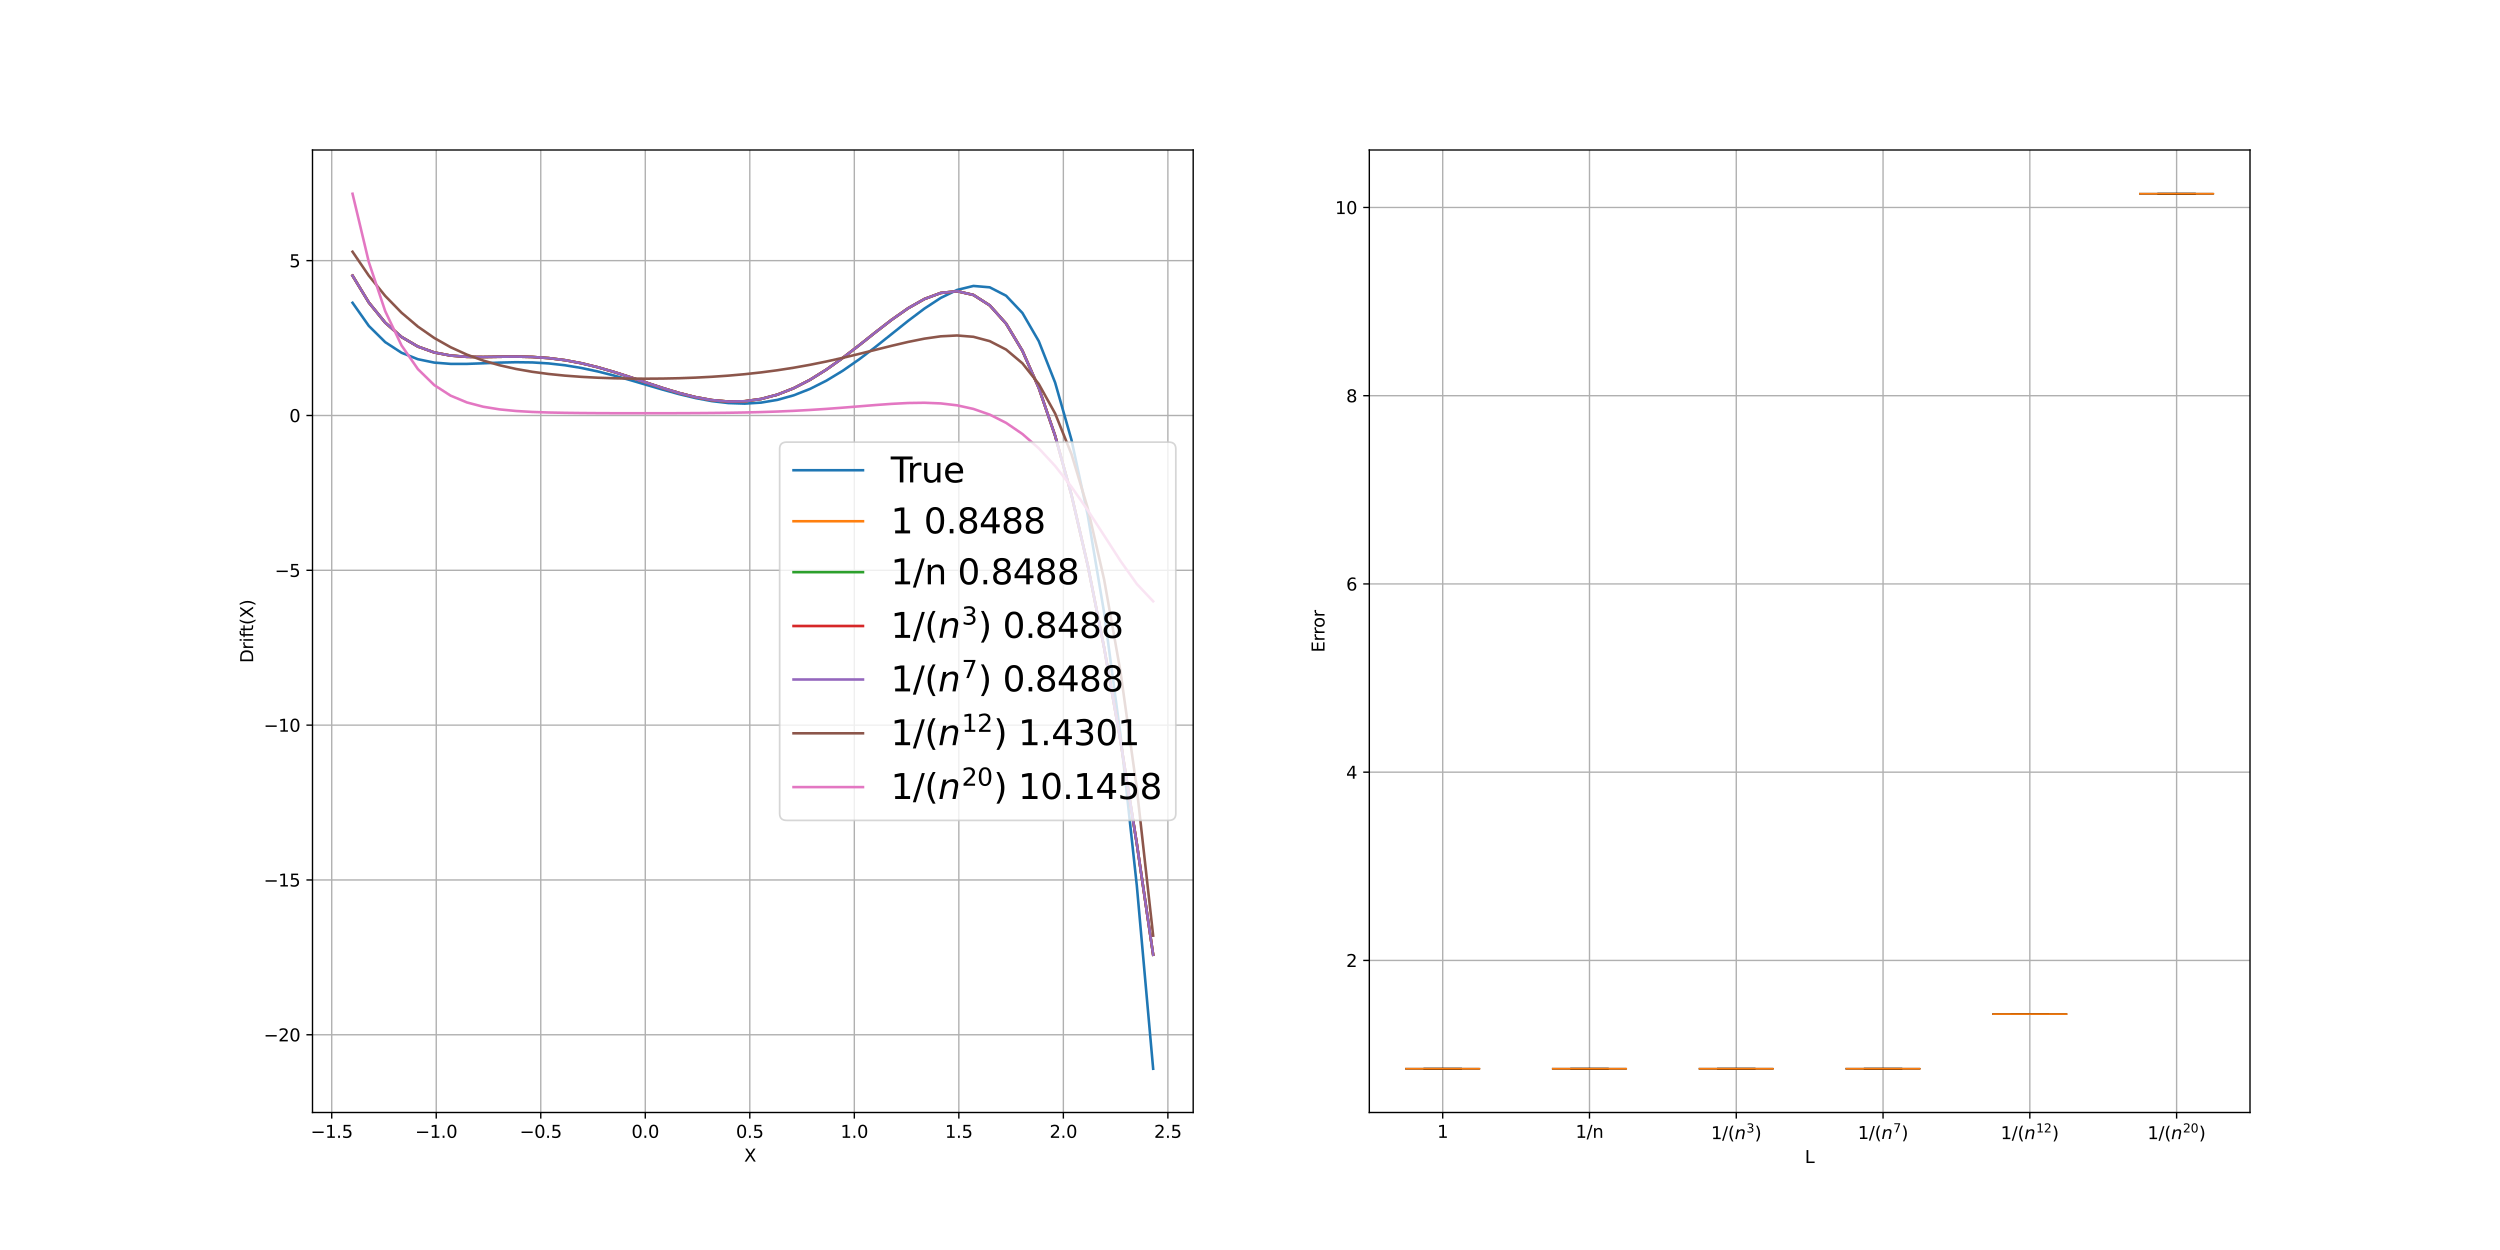 <?xml version="1.0" encoding="utf-8" standalone="no"?>
<!DOCTYPE svg PUBLIC "-//W3C//DTD SVG 1.1//EN"
  "http://www.w3.org/Graphics/SVG/1.1/DTD/svg11.dtd">
<svg xmlns:xlink="http://www.w3.org/1999/xlink" width="1440pt" height="720pt" viewBox="0 0 1440 720" xmlns="http://www.w3.org/2000/svg" version="1.1">
 <defs>
  <style type="text/css">*{stroke-linejoin: round; stroke-linecap: butt}</style>
 </defs>
 <g id="figure_1">
  <g id="patch_1">
   <path d="M 0 720 
L 1440 720 
L 1440 0 
L 0 0 
z
" style="fill: #ffffff"/>
  </g>
  <g id="axes_1">
   <g id="patch_2">
    <path d="M 180 640.8 
L 687.273 640.8 
L 687.273 86.4 
L 180 86.4 
z
" style="fill: #ffffff"/>
   </g>
   <g id="matplotlib.axis_1">
    <g id="xtick_1">
     <g id="line2d_1">
      <path d="M 191.071 640.8 
L 191.071 86.4 
" clip-path="url(#p237d99a7ec)" style="fill: none; stroke: #b0b0b0; stroke-width: 0.8; stroke-linecap: square"/>
     </g>
     <g id="line2d_2">
      <defs>
       <path id="m8c96808193" d="M 0 0 
L 0 3.5 
" style="stroke: #000000; stroke-width: 0.8"/>
      </defs>
      <g>
       <use xlink:href="#m8c96808193" x="191.071" y="640.8" style="stroke: #000000; stroke-width: 0.8"/>
      </g>
     </g>
     <g id="text_1">
      <!-- −1.5 -->
      <g transform="translate(178.929 655.398)scale(0.1 -0.1)">
       <defs>
        <path id="DejaVuSans-2212" d="M 678 2272 
L 4684 2272 
L 4684 1741 
L 678 1741 
L 678 2272 
z
" transform="scale(0.016)"/>
        <path id="DejaVuSans-31" d="M 794 531 
L 1825 531 
L 1825 4091 
L 703 3866 
L 703 4441 
L 1819 4666 
L 2450 4666 
L 2450 531 
L 3481 531 
L 3481 0 
L 794 0 
L 794 531 
z
" transform="scale(0.016)"/>
        <path id="DejaVuSans-2e" d="M 684 794 
L 1344 794 
L 1344 0 
L 684 0 
L 684 794 
z
" transform="scale(0.016)"/>
        <path id="DejaVuSans-35" d="M 691 4666 
L 3169 4666 
L 3169 4134 
L 1269 4134 
L 1269 2991 
Q 1406 3038 1543 3061 
Q 1681 3084 1819 3084 
Q 2600 3084 3056 2656 
Q 3513 2228 3513 1497 
Q 3513 744 3044 326 
Q 2575 -91 1722 -91 
Q 1428 -91 1123 -41 
Q 819 9 494 109 
L 494 744 
Q 775 591 1075 516 
Q 1375 441 1709 441 
Q 2250 441 2565 725 
Q 2881 1009 2881 1497 
Q 2881 1984 2565 2268 
Q 2250 2553 1709 2553 
Q 1456 2553 1204 2497 
Q 953 2441 691 2322 
L 691 4666 
z
" transform="scale(0.016)"/>
       </defs>
       <use xlink:href="#DejaVuSans-2212"/>
       <use xlink:href="#DejaVuSans-31" x="83.789"/>
       <use xlink:href="#DejaVuSans-2e" x="147.412"/>
       <use xlink:href="#DejaVuSans-35" x="179.199"/>
      </g>
     </g>
    </g>
    <g id="xtick_2">
     <g id="line2d_3">
      <path d="M 251.274 640.8 
L 251.274 86.4 
" clip-path="url(#p237d99a7ec)" style="fill: none; stroke: #b0b0b0; stroke-width: 0.8; stroke-linecap: square"/>
     </g>
     <g id="line2d_4">
      <g>
       <use xlink:href="#m8c96808193" x="251.274" y="640.8" style="stroke: #000000; stroke-width: 0.8"/>
      </g>
     </g>
     <g id="text_2">
      <!-- −1.0 -->
      <g transform="translate(239.133 655.398)scale(0.1 -0.1)">
       <defs>
        <path id="DejaVuSans-30" d="M 2034 4250 
Q 1547 4250 1301 3770 
Q 1056 3291 1056 2328 
Q 1056 1369 1301 889 
Q 1547 409 2034 409 
Q 2525 409 2770 889 
Q 3016 1369 3016 2328 
Q 3016 3291 2770 3770 
Q 2525 4250 2034 4250 
z
M 2034 4750 
Q 2819 4750 3233 4129 
Q 3647 3509 3647 2328 
Q 3647 1150 3233 529 
Q 2819 -91 2034 -91 
Q 1250 -91 836 529 
Q 422 1150 422 2328 
Q 422 3509 836 4129 
Q 1250 4750 2034 4750 
z
" transform="scale(0.016)"/>
       </defs>
       <use xlink:href="#DejaVuSans-2212"/>
       <use xlink:href="#DejaVuSans-31" x="83.789"/>
       <use xlink:href="#DejaVuSans-2e" x="147.412"/>
       <use xlink:href="#DejaVuSans-30" x="179.199"/>
      </g>
     </g>
    </g>
    <g id="xtick_3">
     <g id="line2d_5">
      <path d="M 311.478 640.8 
L 311.478 86.4 
" clip-path="url(#p237d99a7ec)" style="fill: none; stroke: #b0b0b0; stroke-width: 0.8; stroke-linecap: square"/>
     </g>
     <g id="line2d_6">
      <g>
       <use xlink:href="#m8c96808193" x="311.478" y="640.8" style="stroke: #000000; stroke-width: 0.8"/>
      </g>
     </g>
     <g id="text_3">
      <!-- −0.5 -->
      <g transform="translate(299.336 655.398)scale(0.1 -0.1)">
       <use xlink:href="#DejaVuSans-2212"/>
       <use xlink:href="#DejaVuSans-30" x="83.789"/>
       <use xlink:href="#DejaVuSans-2e" x="147.412"/>
       <use xlink:href="#DejaVuSans-35" x="179.199"/>
      </g>
     </g>
    </g>
    <g id="xtick_4">
     <g id="line2d_7">
      <path d="M 371.681 640.8 
L 371.681 86.4 
" clip-path="url(#p237d99a7ec)" style="fill: none; stroke: #b0b0b0; stroke-width: 0.8; stroke-linecap: square"/>
     </g>
     <g id="line2d_8">
      <g>
       <use xlink:href="#m8c96808193" x="371.681" y="640.8" style="stroke: #000000; stroke-width: 0.8"/>
      </g>
     </g>
     <g id="text_4">
      <!-- 0.0 -->
      <g transform="translate(363.729 655.398)scale(0.1 -0.1)">
       <use xlink:href="#DejaVuSans-30"/>
       <use xlink:href="#DejaVuSans-2e" x="63.623"/>
       <use xlink:href="#DejaVuSans-30" x="95.41"/>
      </g>
     </g>
    </g>
    <g id="xtick_5">
     <g id="line2d_9">
      <path d="M 431.884 640.8 
L 431.884 86.4 
" clip-path="url(#p237d99a7ec)" style="fill: none; stroke: #b0b0b0; stroke-width: 0.8; stroke-linecap: square"/>
     </g>
     <g id="line2d_10">
      <g>
       <use xlink:href="#m8c96808193" x="431.884" y="640.8" style="stroke: #000000; stroke-width: 0.8"/>
      </g>
     </g>
     <g id="text_5">
      <!-- 0.5 -->
      <g transform="translate(423.933 655.398)scale(0.1 -0.1)">
       <use xlink:href="#DejaVuSans-30"/>
       <use xlink:href="#DejaVuSans-2e" x="63.623"/>
       <use xlink:href="#DejaVuSans-35" x="95.41"/>
      </g>
     </g>
    </g>
    <g id="xtick_6">
     <g id="line2d_11">
      <path d="M 492.088 640.8 
L 492.088 86.4 
" clip-path="url(#p237d99a7ec)" style="fill: none; stroke: #b0b0b0; stroke-width: 0.8; stroke-linecap: square"/>
     </g>
     <g id="line2d_12">
      <g>
       <use xlink:href="#m8c96808193" x="492.088" y="640.8" style="stroke: #000000; stroke-width: 0.8"/>
      </g>
     </g>
     <g id="text_6">
      <!-- 1.0 -->
      <g transform="translate(484.136 655.398)scale(0.1 -0.1)">
       <use xlink:href="#DejaVuSans-31"/>
       <use xlink:href="#DejaVuSans-2e" x="63.623"/>
       <use xlink:href="#DejaVuSans-30" x="95.41"/>
      </g>
     </g>
    </g>
    <g id="xtick_7">
     <g id="line2d_13">
      <path d="M 552.291 640.8 
L 552.291 86.4 
" clip-path="url(#p237d99a7ec)" style="fill: none; stroke: #b0b0b0; stroke-width: 0.8; stroke-linecap: square"/>
     </g>
     <g id="line2d_14">
      <g>
       <use xlink:href="#m8c96808193" x="552.291" y="640.8" style="stroke: #000000; stroke-width: 0.8"/>
      </g>
     </g>
     <g id="text_7">
      <!-- 1.5 -->
      <g transform="translate(544.34 655.398)scale(0.1 -0.1)">
       <use xlink:href="#DejaVuSans-31"/>
       <use xlink:href="#DejaVuSans-2e" x="63.623"/>
       <use xlink:href="#DejaVuSans-35" x="95.41"/>
      </g>
     </g>
    </g>
    <g id="xtick_8">
     <g id="line2d_15">
      <path d="M 612.495 640.8 
L 612.495 86.4 
" clip-path="url(#p237d99a7ec)" style="fill: none; stroke: #b0b0b0; stroke-width: 0.8; stroke-linecap: square"/>
     </g>
     <g id="line2d_16">
      <g>
       <use xlink:href="#m8c96808193" x="612.495" y="640.8" style="stroke: #000000; stroke-width: 0.8"/>
      </g>
     </g>
     <g id="text_8">
      <!-- 2.0 -->
      <g transform="translate(604.543 655.398)scale(0.1 -0.1)">
       <defs>
        <path id="DejaVuSans-32" d="M 1228 531 
L 3431 531 
L 3431 0 
L 469 0 
L 469 531 
Q 828 903 1448 1529 
Q 2069 2156 2228 2338 
Q 2531 2678 2651 2914 
Q 2772 3150 2772 3378 
Q 2772 3750 2511 3984 
Q 2250 4219 1831 4219 
Q 1534 4219 1204 4116 
Q 875 4013 500 3803 
L 500 4441 
Q 881 4594 1212 4672 
Q 1544 4750 1819 4750 
Q 2544 4750 2975 4387 
Q 3406 4025 3406 3419 
Q 3406 3131 3298 2873 
Q 3191 2616 2906 2266 
Q 2828 2175 2409 1742 
Q 1991 1309 1228 531 
z
" transform="scale(0.016)"/>
       </defs>
       <use xlink:href="#DejaVuSans-32"/>
       <use xlink:href="#DejaVuSans-2e" x="63.623"/>
       <use xlink:href="#DejaVuSans-30" x="95.41"/>
      </g>
     </g>
    </g>
    <g id="xtick_9">
     <g id="line2d_17">
      <path d="M 672.698 640.8 
L 672.698 86.4 
" clip-path="url(#p237d99a7ec)" style="fill: none; stroke: #b0b0b0; stroke-width: 0.8; stroke-linecap: square"/>
     </g>
     <g id="line2d_18">
      <g>
       <use xlink:href="#m8c96808193" x="672.698" y="640.8" style="stroke: #000000; stroke-width: 0.8"/>
      </g>
     </g>
     <g id="text_9">
      <!-- 2.5 -->
      <g transform="translate(664.746 655.398)scale(0.1 -0.1)">
       <use xlink:href="#DejaVuSans-32"/>
       <use xlink:href="#DejaVuSans-2e" x="63.623"/>
       <use xlink:href="#DejaVuSans-35" x="95.41"/>
      </g>
     </g>
    </g>
    <g id="text_10">
     <!-- X  -->
     <g transform="translate(428.622 669.077)scale(0.1 -0.1)">
      <defs>
       <path id="DejaVuSans-58" d="M 403 4666 
L 1081 4666 
L 2241 2931 
L 3406 4666 
L 4084 4666 
L 2584 2425 
L 4184 0 
L 3506 0 
L 2194 1984 
L 872 0 
L 191 0 
L 1856 2491 
L 403 4666 
z
" transform="scale(0.016)"/>
       <path id="DejaVuSans-20" transform="scale(0.016)"/>
      </defs>
      <use xlink:href="#DejaVuSans-58"/>
      <use xlink:href="#DejaVuSans-20" x="68.506"/>
     </g>
    </g>
   </g>
   <g id="matplotlib.axis_2">
    <g id="ytick_1">
     <g id="line2d_19">
      <path d="M 180 596.033 
L 687.273 596.033 
" clip-path="url(#p237d99a7ec)" style="fill: none; stroke: #b0b0b0; stroke-width: 0.8; stroke-linecap: square"/>
     </g>
     <g id="line2d_20">
      <defs>
       <path id="mb4ce096f59" d="M 0 0 
L -3.5 0 
" style="stroke: #000000; stroke-width: 0.8"/>
      </defs>
      <g>
       <use xlink:href="#mb4ce096f59" x="180" y="596.033" style="stroke: #000000; stroke-width: 0.8"/>
      </g>
     </g>
     <g id="text_11">
      <!-- −20 -->
      <g transform="translate(151.895 599.832)scale(0.1 -0.1)">
       <use xlink:href="#DejaVuSans-2212"/>
       <use xlink:href="#DejaVuSans-32" x="83.789"/>
       <use xlink:href="#DejaVuSans-30" x="147.412"/>
      </g>
     </g>
    </g>
    <g id="ytick_2">
     <g id="line2d_21">
      <path d="M 180 506.855 
L 687.273 506.855 
" clip-path="url(#p237d99a7ec)" style="fill: none; stroke: #b0b0b0; stroke-width: 0.8; stroke-linecap: square"/>
     </g>
     <g id="line2d_22">
      <g>
       <use xlink:href="#mb4ce096f59" x="180" y="506.855" style="stroke: #000000; stroke-width: 0.8"/>
      </g>
     </g>
     <g id="text_12">
      <!-- −15 -->
      <g transform="translate(151.895 510.654)scale(0.1 -0.1)">
       <use xlink:href="#DejaVuSans-2212"/>
       <use xlink:href="#DejaVuSans-31" x="83.789"/>
       <use xlink:href="#DejaVuSans-35" x="147.412"/>
      </g>
     </g>
    </g>
    <g id="ytick_3">
     <g id="line2d_23">
      <path d="M 180 417.676 
L 687.273 417.676 
" clip-path="url(#p237d99a7ec)" style="fill: none; stroke: #b0b0b0; stroke-width: 0.8; stroke-linecap: square"/>
     </g>
     <g id="line2d_24">
      <g>
       <use xlink:href="#mb4ce096f59" x="180" y="417.676" style="stroke: #000000; stroke-width: 0.8"/>
      </g>
     </g>
     <g id="text_13">
      <!-- −10 -->
      <g transform="translate(151.895 421.475)scale(0.1 -0.1)">
       <use xlink:href="#DejaVuSans-2212"/>
       <use xlink:href="#DejaVuSans-31" x="83.789"/>
       <use xlink:href="#DejaVuSans-30" x="147.412"/>
      </g>
     </g>
    </g>
    <g id="ytick_4">
     <g id="line2d_25">
      <path d="M 180 328.498 
L 687.273 328.498 
" clip-path="url(#p237d99a7ec)" style="fill: none; stroke: #b0b0b0; stroke-width: 0.8; stroke-linecap: square"/>
     </g>
     <g id="line2d_26">
      <g>
       <use xlink:href="#mb4ce096f59" x="180" y="328.498" style="stroke: #000000; stroke-width: 0.8"/>
      </g>
     </g>
     <g id="text_14">
      <!-- −5 -->
      <g transform="translate(158.258 332.297)scale(0.1 -0.1)">
       <use xlink:href="#DejaVuSans-2212"/>
       <use xlink:href="#DejaVuSans-35" x="83.789"/>
      </g>
     </g>
    </g>
    <g id="ytick_5">
     <g id="line2d_27">
      <path d="M 180 239.32 
L 687.273 239.32 
" clip-path="url(#p237d99a7ec)" style="fill: none; stroke: #b0b0b0; stroke-width: 0.8; stroke-linecap: square"/>
     </g>
     <g id="line2d_28">
      <g>
       <use xlink:href="#mb4ce096f59" x="180" y="239.32" style="stroke: #000000; stroke-width: 0.8"/>
      </g>
     </g>
     <g id="text_15">
      <!-- 0 -->
      <g transform="translate(166.637 243.119)scale(0.1 -0.1)">
       <use xlink:href="#DejaVuSans-30"/>
      </g>
     </g>
    </g>
    <g id="ytick_6">
     <g id="line2d_29">
      <path d="M 180 150.141 
L 687.273 150.141 
" clip-path="url(#p237d99a7ec)" style="fill: none; stroke: #b0b0b0; stroke-width: 0.8; stroke-linecap: square"/>
     </g>
     <g id="line2d_30">
      <g>
       <use xlink:href="#mb4ce096f59" x="180" y="150.141" style="stroke: #000000; stroke-width: 0.8"/>
      </g>
     </g>
     <g id="text_16">
      <!-- 5 -->
      <g transform="translate(166.637 153.94)scale(0.1 -0.1)">
       <use xlink:href="#DejaVuSans-35"/>
      </g>
     </g>
    </g>
    <g id="text_17">
     <!-- Drift(X) -->
     <g transform="translate(145.816 381.854)rotate(-90)scale(0.1 -0.1)">
      <defs>
       <path id="DejaVuSans-44" d="M 1259 4147 
L 1259 519 
L 2022 519 
Q 2988 519 3436 956 
Q 3884 1394 3884 2338 
Q 3884 3275 3436 3711 
Q 2988 4147 2022 4147 
L 1259 4147 
z
M 628 4666 
L 1925 4666 
Q 3281 4666 3915 4102 
Q 4550 3538 4550 2338 
Q 4550 1131 3912 565 
Q 3275 0 1925 0 
L 628 0 
L 628 4666 
z
" transform="scale(0.016)"/>
       <path id="DejaVuSans-72" d="M 2631 2963 
Q 2534 3019 2420 3045 
Q 2306 3072 2169 3072 
Q 1681 3072 1420 2755 
Q 1159 2438 1159 1844 
L 1159 0 
L 581 0 
L 581 3500 
L 1159 3500 
L 1159 2956 
Q 1341 3275 1631 3429 
Q 1922 3584 2338 3584 
Q 2397 3584 2469 3576 
Q 2541 3569 2628 3553 
L 2631 2963 
z
" transform="scale(0.016)"/>
       <path id="DejaVuSans-69" d="M 603 3500 
L 1178 3500 
L 1178 0 
L 603 0 
L 603 3500 
z
M 603 4863 
L 1178 4863 
L 1178 4134 
L 603 4134 
L 603 4863 
z
" transform="scale(0.016)"/>
       <path id="DejaVuSans-66" d="M 2375 4863 
L 2375 4384 
L 1825 4384 
Q 1516 4384 1395 4259 
Q 1275 4134 1275 3809 
L 1275 3500 
L 2222 3500 
L 2222 3053 
L 1275 3053 
L 1275 0 
L 697 0 
L 697 3053 
L 147 3053 
L 147 3500 
L 697 3500 
L 697 3744 
Q 697 4328 969 4595 
Q 1241 4863 1831 4863 
L 2375 4863 
z
" transform="scale(0.016)"/>
       <path id="DejaVuSans-74" d="M 1172 4494 
L 1172 3500 
L 2356 3500 
L 2356 3053 
L 1172 3053 
L 1172 1153 
Q 1172 725 1289 603 
Q 1406 481 1766 481 
L 2356 481 
L 2356 0 
L 1766 0 
Q 1100 0 847 248 
Q 594 497 594 1153 
L 594 3053 
L 172 3053 
L 172 3500 
L 594 3500 
L 594 4494 
L 1172 4494 
z
" transform="scale(0.016)"/>
       <path id="DejaVuSans-28" d="M 1984 4856 
Q 1566 4138 1362 3434 
Q 1159 2731 1159 2009 
Q 1159 1288 1364 580 
Q 1569 -128 1984 -844 
L 1484 -844 
Q 1016 -109 783 600 
Q 550 1309 550 2009 
Q 550 2706 781 3412 
Q 1013 4119 1484 4856 
L 1984 4856 
z
" transform="scale(0.016)"/>
       <path id="DejaVuSans-29" d="M 513 4856 
L 1013 4856 
Q 1481 4119 1714 3412 
Q 1947 2706 1947 2009 
Q 1947 1309 1714 600 
Q 1481 -109 1013 -844 
L 513 -844 
Q 928 -128 1133 580 
Q 1338 1288 1338 2009 
Q 1338 2731 1133 3434 
Q 928 4138 513 4856 
z
" transform="scale(0.016)"/>
      </defs>
      <use xlink:href="#DejaVuSans-44"/>
      <use xlink:href="#DejaVuSans-72" x="77.002"/>
      <use xlink:href="#DejaVuSans-69" x="118.115"/>
      <use xlink:href="#DejaVuSans-66" x="145.898"/>
      <use xlink:href="#DejaVuSans-74" x="179.354"/>
      <use xlink:href="#DejaVuSans-28" x="218.562"/>
      <use xlink:href="#DejaVuSans-58" x="257.576"/>
      <use xlink:href="#DejaVuSans-29" x="326.082"/>
     </g>
    </g>
   </g>
   <g id="line2d_31">
    <path d="M 203.058 174.391 
L 212.469 187.758 
L 221.881 197.069 
L 231.292 203.198 
L 240.703 206.907 
L 250.115 208.853 
L 259.526 209.595 
L 268.937 209.602 
L 278.349 209.256 
L 287.76 208.858 
L 297.172 208.64 
L 306.583 208.763 
L 315.994 209.331 
L 325.406 210.39 
L 334.817 211.941 
L 344.228 213.94 
L 353.64 216.311 
L 363.051 218.947 
L 372.462 221.715 
L 381.874 224.471 
L 391.285 227.054 
L 400.697 229.304 
L 410.108 231.058 
L 419.519 232.166 
L 428.931 232.488 
L 438.342 231.908 
L 447.753 230.333 
L 457.165 227.707 
L 466.576 224.01 
L 475.988 219.271 
L 485.399 213.567 
L 494.81 207.035 
L 504.222 199.877 
L 513.633 192.364 
L 523.044 184.844 
L 532.456 177.749 
L 541.867 171.599 
L 551.278 167.011 
L 560.69 164.702 
L 570.101 165.497 
L 579.513 170.338 
L 588.924 180.284 
L 598.335 196.523 
L 607.747 220.374 
L 617.158 253.298 
L 626.569 296.898 
L 635.981 352.931 
L 645.392 423.312 
L 654.804 510.118 
L 664.215 615.6 
" clip-path="url(#p237d99a7ec)" style="fill: none; stroke: #1f77b4; stroke-width: 1.5; stroke-linecap: square"/>
   </g>
   <g id="line2d_32">
    <path d="M 203.058 158.776 
L 212.469 174.28 
L 221.881 185.853 
L 231.292 194.097 
L 240.703 199.616 
L 250.115 203.002 
L 259.526 204.807 
L 268.937 205.537 
L 278.349 205.639 
L 287.76 205.491 
L 297.172 205.401 
L 306.583 205.603 
L 315.994 206.257 
L 325.406 207.453 
L 334.817 209.215 
L 344.228 211.505 
L 353.64 214.234 
L 363.051 217.267 
L 372.462 220.436 
L 381.874 223.548 
L 391.285 226.395 
L 400.697 228.767 
L 410.108 230.462 
L 419.519 231.297 
L 428.931 231.119 
L 438.342 229.814 
L 447.753 227.316 
L 457.165 223.615 
L 466.576 218.765 
L 475.988 212.889 
L 485.399 206.183 
L 494.81 198.916 
L 504.222 191.435 
L 513.633 184.157 
L 523.044 177.572 
L 532.456 172.23 
L 541.867 168.735 
L 551.278 167.732 
L 560.69 169.893 
L 570.101 175.9 
L 579.513 186.418 
L 588.924 202.08 
L 598.335 223.448 
L 607.747 250.99 
L 617.158 285.04 
L 626.569 325.758 
L 635.981 373.09 
L 645.392 426.716 
L 654.804 485.998 
L 664.215 549.927 
" clip-path="url(#p237d99a7ec)" style="fill: none; stroke: #ff7f0e; stroke-width: 1.5; stroke-linecap: square"/>
   </g>
   <g id="line2d_33">
    <path d="M 203.058 158.776 
L 212.469 174.28 
L 221.881 185.853 
L 231.292 194.097 
L 240.703 199.616 
L 250.115 203.002 
L 259.526 204.807 
L 268.937 205.537 
L 278.349 205.639 
L 287.76 205.491 
L 297.172 205.401 
L 306.583 205.603 
L 315.994 206.257 
L 325.406 207.453 
L 334.817 209.215 
L 344.228 211.505 
L 353.64 214.234 
L 363.051 217.267 
L 372.462 220.436 
L 381.874 223.548 
L 391.285 226.395 
L 400.697 228.767 
L 410.108 230.462 
L 419.519 231.297 
L 428.931 231.119 
L 438.342 229.814 
L 447.753 227.316 
L 457.165 223.615 
L 466.576 218.765 
L 475.988 212.889 
L 485.399 206.183 
L 494.81 198.916 
L 504.222 191.435 
L 513.633 184.157 
L 523.044 177.572 
L 532.456 172.23 
L 541.867 168.735 
L 551.278 167.732 
L 560.69 169.893 
L 570.101 175.9 
L 579.513 186.418 
L 588.924 202.08 
L 598.335 223.448 
L 607.747 250.99 
L 617.158 285.04 
L 626.569 325.758 
L 635.981 373.09 
L 645.392 426.716 
L 654.804 485.998 
L 664.215 549.927 
" clip-path="url(#p237d99a7ec)" style="fill: none; stroke: #2ca02c; stroke-width: 1.5; stroke-linecap: square"/>
   </g>
   <g id="line2d_34">
    <path d="M 203.058 158.776 
L 212.469 174.28 
L 221.881 185.853 
L 231.292 194.097 
L 240.703 199.616 
L 250.115 203.002 
L 259.526 204.807 
L 268.937 205.537 
L 278.349 205.639 
L 287.76 205.491 
L 297.172 205.401 
L 306.583 205.603 
L 315.994 206.257 
L 325.406 207.453 
L 334.817 209.215 
L 344.228 211.505 
L 353.64 214.234 
L 363.051 217.267 
L 372.462 220.436 
L 381.874 223.548 
L 391.285 226.395 
L 400.697 228.767 
L 410.108 230.462 
L 419.519 231.297 
L 428.931 231.119 
L 438.342 229.814 
L 447.753 227.316 
L 457.165 223.615 
L 466.576 218.765 
L 475.988 212.889 
L 485.399 206.183 
L 494.81 198.916 
L 504.222 191.435 
L 513.633 184.157 
L 523.044 177.572 
L 532.456 172.23 
L 541.867 168.735 
L 551.278 167.732 
L 560.69 169.893 
L 570.101 175.9 
L 579.513 186.418 
L 588.924 202.08 
L 598.335 223.448 
L 607.747 250.99 
L 617.158 285.04 
L 626.569 325.758 
L 635.981 373.09 
L 645.392 426.716 
L 654.804 485.998 
L 664.215 549.927 
" clip-path="url(#p237d99a7ec)" style="fill: none; stroke: #d62728; stroke-width: 1.5; stroke-linecap: square"/>
   </g>
   <g id="line2d_35">
    <path d="M 203.058 158.776 
L 212.469 174.28 
L 221.881 185.853 
L 231.292 194.097 
L 240.703 199.616 
L 250.115 203.002 
L 259.526 204.807 
L 268.937 205.537 
L 278.349 205.639 
L 287.76 205.491 
L 297.172 205.401 
L 306.583 205.603 
L 315.994 206.257 
L 325.406 207.453 
L 334.817 209.215 
L 344.228 211.505 
L 353.64 214.234 
L 363.051 217.267 
L 372.462 220.436 
L 381.874 223.548 
L 391.285 226.395 
L 400.697 228.767 
L 410.108 230.462 
L 419.519 231.297 
L 428.931 231.119 
L 438.342 229.814 
L 447.753 227.316 
L 457.165 223.615 
L 466.576 218.765 
L 475.988 212.889 
L 485.399 206.183 
L 494.81 198.916 
L 504.222 191.435 
L 513.633 184.157 
L 523.044 177.572 
L 532.456 172.23 
L 541.867 168.735 
L 551.278 167.732 
L 560.69 169.893 
L 570.101 175.9 
L 579.513 186.418 
L 588.924 202.08 
L 598.335 223.448 
L 607.747 250.99 
L 617.158 285.04 
L 626.569 325.758 
L 635.981 373.09 
L 645.392 426.716 
L 654.804 485.998 
L 664.215 549.927 
" clip-path="url(#p237d99a7ec)" style="fill: none; stroke: #9467bd; stroke-width: 1.5; stroke-linecap: square"/>
   </g>
   <g id="line2d_36">
    <path d="M 203.058 145.002 
L 212.469 158.842 
L 221.881 170.457 
L 231.292 180.129 
L 240.703 188.119 
L 250.115 194.666 
L 259.526 199.984 
L 268.937 204.267 
L 278.349 207.687 
L 287.76 210.392 
L 297.172 212.511 
L 306.583 214.154 
L 315.994 215.413 
L 325.406 216.363 
L 334.817 217.063 
L 344.228 217.561 
L 353.64 217.891 
L 363.051 218.074 
L 372.462 218.126 
L 381.874 218.051 
L 391.285 217.848 
L 400.697 217.508 
L 410.108 217.02 
L 419.519 216.369 
L 428.931 215.538 
L 438.342 214.509 
L 447.753 213.27 
L 457.165 211.809 
L 466.576 210.123 
L 475.988 208.22 
L 485.399 206.12 
L 494.81 203.864 
L 504.222 201.516 
L 513.633 199.17 
L 523.044 196.959 
L 532.456 195.063 
L 541.867 193.72 
L 551.278 193.235 
L 560.69 193.999 
L 570.101 196.499 
L 579.513 201.341 
L 588.924 209.268 
L 598.335 221.18 
L 607.747 238.165 
L 617.158 261.527 
L 626.569 292.814 
L 635.981 333.858 
L 645.392 386.811 
L 654.804 454.194 
L 664.215 538.938 
" clip-path="url(#p237d99a7ec)" style="fill: none; stroke: #8c564b; stroke-width: 1.5; stroke-linecap: square"/>
   </g>
   <g id="line2d_37">
    <path d="M 203.058 111.6 
L 212.469 151.065 
L 221.881 179.23 
L 231.292 198.993 
L 240.703 212.608 
L 250.115 221.802 
L 259.526 227.879 
L 268.937 231.805 
L 278.349 234.282 
L 287.76 235.809 
L 297.172 236.73 
L 306.583 237.277 
L 315.994 237.599 
L 325.406 237.79 
L 334.817 237.904 
L 344.228 237.973 
L 353.64 238.014 
L 363.051 238.035 
L 372.462 238.04 
L 381.874 238.028 
L 391.285 237.999 
L 400.697 237.949 
L 410.108 237.871 
L 419.519 237.756 
L 428.931 237.59 
L 438.342 237.359 
L 447.753 237.047 
L 457.165 236.641 
L 466.576 236.132 
L 475.988 235.52 
L 485.399 234.819 
L 494.81 234.061 
L 504.222 233.3 
L 513.633 232.62 
L 523.044 232.134 
L 532.456 231.988 
L 541.867 232.364 
L 551.278 233.47 
L 560.69 235.542 
L 570.101 238.827 
L 579.513 243.569 
L 588.924 249.988 
L 598.335 258.244 
L 607.747 268.407 
L 617.158 280.4 
L 626.569 293.942 
L 635.981 308.476 
L 645.392 323.08 
L 654.804 336.365 
L 664.215 346.354 
" clip-path="url(#p237d99a7ec)" style="fill: none; stroke: #e377c2; stroke-width: 1.5; stroke-linecap: square"/>
   </g>
   <g id="patch_3">
    <path d="M 180 640.8 
L 180 86.4 
" style="fill: none; stroke: #000000; stroke-width: 0.8; stroke-linejoin: miter; stroke-linecap: square"/>
   </g>
   <g id="patch_4">
    <path d="M 687.273 640.8 
L 687.273 86.4 
" style="fill: none; stroke: #000000; stroke-width: 0.8; stroke-linejoin: miter; stroke-linecap: square"/>
   </g>
   <g id="patch_5">
    <path d="M 180 640.8 
L 687.273 640.8 
" style="fill: none; stroke: #000000; stroke-width: 0.8; stroke-linejoin: miter; stroke-linecap: square"/>
   </g>
   <g id="patch_6">
    <path d="M 180 86.4 
L 687.273 86.4 
" style="fill: none; stroke: #000000; stroke-width: 0.8; stroke-linejoin: miter; stroke-linecap: square"/>
   </g>
   <g id="legend_1">
    <g id="patch_7">
     <path d="M 453.073 472.534 
L 673.273 472.534 
Q 677.273 472.534 677.273 468.534 
L 677.273 258.666 
Q 677.273 254.666 673.273 254.666 
L 453.073 254.666 
Q 449.073 254.666 449.073 258.666 
L 449.073 468.534 
Q 449.073 472.534 453.073 472.534 
z
" style="fill: #ffffff; opacity: 0.8; stroke: #cccccc; stroke-linejoin: miter"/>
    </g>
    <g id="line2d_38">
     <path d="M 457.073 270.863 
L 477.073 270.863 
L 497.073 270.863 
" style="fill: none; stroke: #1f77b4; stroke-width: 1.5; stroke-linecap: square"/>
    </g>
    <g id="text_18">
     <!-- True -->
     <g transform="translate(513.073 277.863)scale(0.2 -0.2)">
      <defs>
       <path id="DejaVuSans-54" d="M -19 4666 
L 3928 4666 
L 3928 4134 
L 2272 4134 
L 2272 0 
L 1638 0 
L 1638 4134 
L -19 4134 
L -19 4666 
z
" transform="scale(0.016)"/>
       <path id="DejaVuSans-75" d="M 544 1381 
L 544 3500 
L 1119 3500 
L 1119 1403 
Q 1119 906 1312 657 
Q 1506 409 1894 409 
Q 2359 409 2629 706 
Q 2900 1003 2900 1516 
L 2900 3500 
L 3475 3500 
L 3475 0 
L 2900 0 
L 2900 538 
Q 2691 219 2414 64 
Q 2138 -91 1772 -91 
Q 1169 -91 856 284 
Q 544 659 544 1381 
z
M 1991 3584 
L 1991 3584 
z
" transform="scale(0.016)"/>
       <path id="DejaVuSans-65" d="M 3597 1894 
L 3597 1613 
L 953 1613 
Q 991 1019 1311 708 
Q 1631 397 2203 397 
Q 2534 397 2845 478 
Q 3156 559 3463 722 
L 3463 178 
Q 3153 47 2828 -22 
Q 2503 -91 2169 -91 
Q 1331 -91 842 396 
Q 353 884 353 1716 
Q 353 2575 817 3079 
Q 1281 3584 2069 3584 
Q 2775 3584 3186 3129 
Q 3597 2675 3597 1894 
z
M 3022 2063 
Q 3016 2534 2758 2815 
Q 2500 3097 2075 3097 
Q 1594 3097 1305 2825 
Q 1016 2553 972 2059 
L 3022 2063 
z
" transform="scale(0.016)"/>
      </defs>
      <use xlink:href="#DejaVuSans-54"/>
      <use xlink:href="#DejaVuSans-72" x="46.334"/>
      <use xlink:href="#DejaVuSans-75" x="87.447"/>
      <use xlink:href="#DejaVuSans-65" x="150.826"/>
     </g>
    </g>
    <g id="line2d_39">
     <path d="M 457.073 300.219 
L 477.073 300.219 
L 497.073 300.219 
" style="fill: none; stroke: #ff7f0e; stroke-width: 1.5; stroke-linecap: square"/>
    </g>
    <g id="text_19">
     <!-- 1 0.8488 -->
     <g transform="translate(513.073 307.219)scale(0.2 -0.2)">
      <defs>
       <path id="DejaVuSans-38" d="M 2034 2216 
Q 1584 2216 1326 1975 
Q 1069 1734 1069 1313 
Q 1069 891 1326 650 
Q 1584 409 2034 409 
Q 2484 409 2743 651 
Q 3003 894 3003 1313 
Q 3003 1734 2745 1975 
Q 2488 2216 2034 2216 
z
M 1403 2484 
Q 997 2584 770 2862 
Q 544 3141 544 3541 
Q 544 4100 942 4425 
Q 1341 4750 2034 4750 
Q 2731 4750 3128 4425 
Q 3525 4100 3525 3541 
Q 3525 3141 3298 2862 
Q 3072 2584 2669 2484 
Q 3125 2378 3379 2068 
Q 3634 1759 3634 1313 
Q 3634 634 3220 271 
Q 2806 -91 2034 -91 
Q 1263 -91 848 271 
Q 434 634 434 1313 
Q 434 1759 690 2068 
Q 947 2378 1403 2484 
z
M 1172 3481 
Q 1172 3119 1398 2916 
Q 1625 2713 2034 2713 
Q 2441 2713 2670 2916 
Q 2900 3119 2900 3481 
Q 2900 3844 2670 4047 
Q 2441 4250 2034 4250 
Q 1625 4250 1398 4047 
Q 1172 3844 1172 3481 
z
" transform="scale(0.016)"/>
       <path id="DejaVuSans-34" d="M 2419 4116 
L 825 1625 
L 2419 1625 
L 2419 4116 
z
M 2253 4666 
L 3047 4666 
L 3047 1625 
L 3713 1625 
L 3713 1100 
L 3047 1100 
L 3047 0 
L 2419 0 
L 2419 1100 
L 313 1100 
L 313 1709 
L 2253 4666 
z
" transform="scale(0.016)"/>
      </defs>
      <use xlink:href="#DejaVuSans-31"/>
      <use xlink:href="#DejaVuSans-20" x="63.623"/>
      <use xlink:href="#DejaVuSans-30" x="95.41"/>
      <use xlink:href="#DejaVuSans-2e" x="159.033"/>
      <use xlink:href="#DejaVuSans-38" x="190.82"/>
      <use xlink:href="#DejaVuSans-34" x="254.443"/>
      <use xlink:href="#DejaVuSans-38" x="318.066"/>
      <use xlink:href="#DejaVuSans-38" x="381.689"/>
     </g>
    </g>
    <g id="line2d_40">
     <path d="M 457.073 329.575 
L 477.073 329.575 
L 497.073 329.575 
" style="fill: none; stroke: #2ca02c; stroke-width: 1.5; stroke-linecap: square"/>
    </g>
    <g id="text_20">
     <!-- 1/n 0.8488 -->
     <g transform="translate(513.073 336.575)scale(0.2 -0.2)">
      <defs>
       <path id="DejaVuSans-2f" d="M 1625 4666 
L 2156 4666 
L 531 -594 
L 0 -594 
L 1625 4666 
z
" transform="scale(0.016)"/>
       <path id="DejaVuSans-6e" d="M 3513 2113 
L 3513 0 
L 2938 0 
L 2938 2094 
Q 2938 2591 2744 2837 
Q 2550 3084 2163 3084 
Q 1697 3084 1428 2787 
Q 1159 2491 1159 1978 
L 1159 0 
L 581 0 
L 581 3500 
L 1159 3500 
L 1159 2956 
Q 1366 3272 1645 3428 
Q 1925 3584 2291 3584 
Q 2894 3584 3203 3211 
Q 3513 2838 3513 2113 
z
" transform="scale(0.016)"/>
      </defs>
      <use xlink:href="#DejaVuSans-31"/>
      <use xlink:href="#DejaVuSans-2f" x="63.623"/>
      <use xlink:href="#DejaVuSans-6e" x="97.314"/>
      <use xlink:href="#DejaVuSans-20" x="160.693"/>
      <use xlink:href="#DejaVuSans-30" x="192.48"/>
      <use xlink:href="#DejaVuSans-2e" x="256.104"/>
      <use xlink:href="#DejaVuSans-38" x="287.891"/>
      <use xlink:href="#DejaVuSans-34" x="351.514"/>
      <use xlink:href="#DejaVuSans-38" x="415.137"/>
      <use xlink:href="#DejaVuSans-38" x="478.76"/>
     </g>
    </g>
    <g id="line2d_41">
     <path d="M 457.073 360.575 
L 477.073 360.575 
L 497.073 360.575 
" style="fill: none; stroke: #d62728; stroke-width: 1.5; stroke-linecap: square"/>
    </g>
    <g id="text_21">
     <!-- $1/(n^3)$ 0.8488 -->
     <g transform="translate(513.073 367.575)scale(0.2 -0.2)">
      <defs>
       <path id="DejaVuSans-Oblique-6e" d="M 3566 2113 
L 3156 0 
L 2578 0 
L 2988 2091 
Q 3016 2238 3031 2350 
Q 3047 2463 3047 2528 
Q 3047 2791 2881 2937 
Q 2716 3084 2419 3084 
Q 1956 3084 1622 2776 
Q 1288 2469 1184 1941 
L 800 0 
L 225 0 
L 903 3500 
L 1478 3500 
L 1363 2950 
Q 1603 3253 1940 3418 
Q 2278 3584 2650 3584 
Q 3113 3584 3367 3334 
Q 3622 3084 3622 2631 
Q 3622 2519 3608 2391 
Q 3594 2263 3566 2113 
z
" transform="scale(0.016)"/>
       <path id="DejaVuSans-33" d="M 2597 2516 
Q 3050 2419 3304 2112 
Q 3559 1806 3559 1356 
Q 3559 666 3084 287 
Q 2609 -91 1734 -91 
Q 1441 -91 1130 -33 
Q 819 25 488 141 
L 488 750 
Q 750 597 1062 519 
Q 1375 441 1716 441 
Q 2309 441 2620 675 
Q 2931 909 2931 1356 
Q 2931 1769 2642 2001 
Q 2353 2234 1838 2234 
L 1294 2234 
L 1294 2753 
L 1863 2753 
Q 2328 2753 2575 2939 
Q 2822 3125 2822 3475 
Q 2822 3834 2567 4026 
Q 2313 4219 1838 4219 
Q 1578 4219 1281 4162 
Q 984 4106 628 3988 
L 628 4550 
Q 988 4650 1302 4700 
Q 1616 4750 1894 4750 
Q 2613 4750 3031 4423 
Q 3450 4097 3450 3541 
Q 3450 3153 3228 2886 
Q 3006 2619 2597 2516 
z
" transform="scale(0.016)"/>
      </defs>
      <use xlink:href="#DejaVuSans-31" transform="translate(0 0.766)"/>
      <use xlink:href="#DejaVuSans-2f" transform="translate(63.623 0.766)"/>
      <use xlink:href="#DejaVuSans-28" transform="translate(97.314 0.766)"/>
      <use xlink:href="#DejaVuSans-Oblique-6e" transform="translate(136.328 0.766)"/>
      <use xlink:href="#DejaVuSans-33" transform="translate(204.357 39.047)scale(0.7)"/>
      <use xlink:href="#DejaVuSans-29" transform="translate(251.627 0.766)"/>
      <use xlink:href="#DejaVuSans-20" transform="translate(290.641 0.766)"/>
      <use xlink:href="#DejaVuSans-30" transform="translate(322.428 0.766)"/>
      <use xlink:href="#DejaVuSans-2e" transform="translate(386.051 0.766)"/>
      <use xlink:href="#DejaVuSans-38" transform="translate(415.213 0.766)"/>
      <use xlink:href="#DejaVuSans-34" transform="translate(478.836 0.766)"/>
      <use xlink:href="#DejaVuSans-38" transform="translate(542.459 0.766)"/>
      <use xlink:href="#DejaVuSans-38" transform="translate(606.083 0.766)"/>
     </g>
    </g>
    <g id="line2d_42">
     <path d="M 457.073 391.375 
L 477.073 391.375 
L 497.073 391.375 
" style="fill: none; stroke: #9467bd; stroke-width: 1.5; stroke-linecap: square"/>
    </g>
    <g id="text_22">
     <!-- $1/(n^7)$ 0.8488 -->
     <g transform="translate(513.073 398.375)scale(0.2 -0.2)">
      <defs>
       <path id="DejaVuSans-37" d="M 525 4666 
L 3525 4666 
L 3525 4397 
L 1831 0 
L 1172 0 
L 2766 4134 
L 525 4134 
L 525 4666 
z
" transform="scale(0.016)"/>
      </defs>
      <use xlink:href="#DejaVuSans-31" transform="translate(0 0.684)"/>
      <use xlink:href="#DejaVuSans-2f" transform="translate(63.623 0.684)"/>
      <use xlink:href="#DejaVuSans-28" transform="translate(97.314 0.684)"/>
      <use xlink:href="#DejaVuSans-Oblique-6e" transform="translate(136.328 0.684)"/>
      <use xlink:href="#DejaVuSans-37" transform="translate(204.357 38.966)scale(0.7)"/>
      <use xlink:href="#DejaVuSans-29" transform="translate(251.627 0.684)"/>
      <use xlink:href="#DejaVuSans-20" transform="translate(290.641 0.684)"/>
      <use xlink:href="#DejaVuSans-30" transform="translate(322.428 0.684)"/>
      <use xlink:href="#DejaVuSans-2e" transform="translate(386.051 0.684)"/>
      <use xlink:href="#DejaVuSans-38" transform="translate(415.213 0.684)"/>
      <use xlink:href="#DejaVuSans-34" transform="translate(478.836 0.684)"/>
      <use xlink:href="#DejaVuSans-38" transform="translate(542.459 0.684)"/>
      <use xlink:href="#DejaVuSans-38" transform="translate(606.083 0.684)"/>
     </g>
    </g>
    <g id="line2d_43">
     <path d="M 457.073 422.375 
L 477.073 422.375 
L 497.073 422.375 
" style="fill: none; stroke: #8c564b; stroke-width: 1.5; stroke-linecap: square"/>
    </g>
    <g id="text_23">
     <!-- $1/(n^{12})$ 1.4301 -->
     <g transform="translate(513.073 429.375)scale(0.2 -0.2)">
      <use xlink:href="#DejaVuSans-31" transform="translate(0 0.766)"/>
      <use xlink:href="#DejaVuSans-2f" transform="translate(63.623 0.766)"/>
      <use xlink:href="#DejaVuSans-28" transform="translate(97.314 0.766)"/>
      <use xlink:href="#DejaVuSans-Oblique-6e" transform="translate(136.328 0.766)"/>
      <use xlink:href="#DejaVuSans-31" transform="translate(204.357 39.047)scale(0.7)"/>
      <use xlink:href="#DejaVuSans-32" transform="translate(248.893 39.047)scale(0.7)"/>
      <use xlink:href="#DejaVuSans-29" transform="translate(296.164 0.766)"/>
      <use xlink:href="#DejaVuSans-20" transform="translate(335.177 0.766)"/>
      <use xlink:href="#DejaVuSans-31" transform="translate(366.964 0.766)"/>
      <use xlink:href="#DejaVuSans-2e" transform="translate(430.587 0.766)"/>
      <use xlink:href="#DejaVuSans-34" transform="translate(462.375 0.766)"/>
      <use xlink:href="#DejaVuSans-33" transform="translate(525.998 0.766)"/>
      <use xlink:href="#DejaVuSans-30" transform="translate(589.621 0.766)"/>
      <use xlink:href="#DejaVuSans-31" transform="translate(653.244 0.766)"/>
     </g>
    </g>
    <g id="line2d_44">
     <path d="M 457.073 453.375 
L 477.073 453.375 
L 497.073 453.375 
" style="fill: none; stroke: #e377c2; stroke-width: 1.5; stroke-linecap: square"/>
    </g>
    <g id="text_24">
     <!-- $1/(n^{20})$ 10.1458 -->
     <g transform="translate(513.073 460.375)scale(0.2 -0.2)">
      <use xlink:href="#DejaVuSans-31" transform="translate(0 0.766)"/>
      <use xlink:href="#DejaVuSans-2f" transform="translate(63.623 0.766)"/>
      <use xlink:href="#DejaVuSans-28" transform="translate(97.314 0.766)"/>
      <use xlink:href="#DejaVuSans-Oblique-6e" transform="translate(136.328 0.766)"/>
      <use xlink:href="#DejaVuSans-32" transform="translate(204.357 39.047)scale(0.7)"/>
      <use xlink:href="#DejaVuSans-30" transform="translate(248.893 39.047)scale(0.7)"/>
      <use xlink:href="#DejaVuSans-29" transform="translate(296.164 0.766)"/>
      <use xlink:href="#DejaVuSans-20" transform="translate(335.177 0.766)"/>
      <use xlink:href="#DejaVuSans-31" transform="translate(366.964 0.766)"/>
      <use xlink:href="#DejaVuSans-30" transform="translate(430.587 0.766)"/>
      <use xlink:href="#DejaVuSans-2e" transform="translate(494.21 0.766)"/>
      <use xlink:href="#DejaVuSans-31" transform="translate(525.998 0.766)"/>
      <use xlink:href="#DejaVuSans-34" transform="translate(589.621 0.766)"/>
      <use xlink:href="#DejaVuSans-35" transform="translate(653.244 0.766)"/>
      <use xlink:href="#DejaVuSans-38" transform="translate(716.867 0.766)"/>
     </g>
    </g>
   </g>
  </g>
  <g id="axes_2">
   <g id="patch_8">
    <path d="M 788.727 640.8 
L 1296 640.8 
L 1296 86.4 
L 788.727 86.4 
z
" style="fill: #ffffff"/>
   </g>
   <g id="matplotlib.axis_3">
    <g id="xtick_10">
     <g id="line2d_45">
      <path d="M 831 640.8 
L 831 86.4 
" clip-path="url(#p631607d38a)" style="fill: none; stroke: #b0b0b0; stroke-width: 0.8; stroke-linecap: square"/>
     </g>
     <g id="line2d_46">
      <g>
       <use xlink:href="#m8c96808193" x="831" y="640.8" style="stroke: #000000; stroke-width: 0.8"/>
      </g>
     </g>
     <g id="text_25">
      <!-- 1 -->
      <g transform="translate(827.819 655.398)scale(0.1 -0.1)">
       <use xlink:href="#DejaVuSans-31"/>
      </g>
     </g>
    </g>
    <g id="xtick_11">
     <g id="line2d_47">
      <path d="M 915.545 640.8 
L 915.545 86.4 
" clip-path="url(#p631607d38a)" style="fill: none; stroke: #b0b0b0; stroke-width: 0.8; stroke-linecap: square"/>
     </g>
     <g id="line2d_48">
      <g>
       <use xlink:href="#m8c96808193" x="915.545" y="640.8" style="stroke: #000000; stroke-width: 0.8"/>
      </g>
     </g>
     <g id="text_26">
      <!-- 1/n -->
      <g transform="translate(907.511 655.398)scale(0.1 -0.1)">
       <use xlink:href="#DejaVuSans-31"/>
       <use xlink:href="#DejaVuSans-2f" x="63.623"/>
       <use xlink:href="#DejaVuSans-6e" x="97.314"/>
      </g>
     </g>
    </g>
    <g id="xtick_12">
     <g id="line2d_49">
      <path d="M 1000.091 640.8 
L 1000.091 86.4 
" clip-path="url(#p631607d38a)" style="fill: none; stroke: #b0b0b0; stroke-width: 0.8; stroke-linecap: square"/>
     </g>
     <g id="line2d_50">
      <g>
       <use xlink:href="#m8c96808193" x="1000.091" y="640.8" style="stroke: #000000; stroke-width: 0.8"/>
      </g>
     </g>
     <g id="text_27">
      <!-- $1/(n^3)$ -->
      <g transform="translate(985.541 656.22)scale(0.1 -0.1)">
       <use xlink:href="#DejaVuSans-31" transform="translate(0 0.766)"/>
       <use xlink:href="#DejaVuSans-2f" transform="translate(63.623 0.766)"/>
       <use xlink:href="#DejaVuSans-28" transform="translate(97.314 0.766)"/>
       <use xlink:href="#DejaVuSans-Oblique-6e" transform="translate(136.328 0.766)"/>
       <use xlink:href="#DejaVuSans-33" transform="translate(204.357 39.047)scale(0.7)"/>
       <use xlink:href="#DejaVuSans-29" transform="translate(251.627 0.766)"/>
      </g>
     </g>
    </g>
    <g id="xtick_13">
     <g id="line2d_51">
      <path d="M 1084.636 640.8 
L 1084.636 86.4 
" clip-path="url(#p631607d38a)" style="fill: none; stroke: #b0b0b0; stroke-width: 0.8; stroke-linecap: square"/>
     </g>
     <g id="line2d_52">
      <g>
       <use xlink:href="#m8c96808193" x="1084.636" y="640.8" style="stroke: #000000; stroke-width: 0.8"/>
      </g>
     </g>
     <g id="text_28">
      <!-- $1/(n^7)$ -->
      <g transform="translate(1070.086 656.12)scale(0.1 -0.1)">
       <use xlink:href="#DejaVuSans-31" transform="translate(0 0.684)"/>
       <use xlink:href="#DejaVuSans-2f" transform="translate(63.623 0.684)"/>
       <use xlink:href="#DejaVuSans-28" transform="translate(97.314 0.684)"/>
       <use xlink:href="#DejaVuSans-Oblique-6e" transform="translate(136.328 0.684)"/>
       <use xlink:href="#DejaVuSans-37" transform="translate(204.357 38.966)scale(0.7)"/>
       <use xlink:href="#DejaVuSans-29" transform="translate(251.627 0.684)"/>
      </g>
     </g>
    </g>
    <g id="xtick_14">
     <g id="line2d_53">
      <path d="M 1169.182 640.8 
L 1169.182 86.4 
" clip-path="url(#p631607d38a)" style="fill: none; stroke: #b0b0b0; stroke-width: 0.8; stroke-linecap: square"/>
     </g>
     <g id="line2d_54">
      <g>
       <use xlink:href="#m8c96808193" x="1169.182" y="640.8" style="stroke: #000000; stroke-width: 0.8"/>
      </g>
     </g>
     <g id="text_29">
      <!-- $1/(n^{12})$ -->
      <g transform="translate(1152.382 656.22)scale(0.1 -0.1)">
       <use xlink:href="#DejaVuSans-31" transform="translate(0 0.766)"/>
       <use xlink:href="#DejaVuSans-2f" transform="translate(63.623 0.766)"/>
       <use xlink:href="#DejaVuSans-28" transform="translate(97.314 0.766)"/>
       <use xlink:href="#DejaVuSans-Oblique-6e" transform="translate(136.328 0.766)"/>
       <use xlink:href="#DejaVuSans-31" transform="translate(204.357 39.047)scale(0.7)"/>
       <use xlink:href="#DejaVuSans-32" transform="translate(248.893 39.047)scale(0.7)"/>
       <use xlink:href="#DejaVuSans-29" transform="translate(296.164 0.766)"/>
      </g>
     </g>
    </g>
    <g id="xtick_15">
     <g id="line2d_55">
      <path d="M 1253.727 640.8 
L 1253.727 86.4 
" clip-path="url(#p631607d38a)" style="fill: none; stroke: #b0b0b0; stroke-width: 0.8; stroke-linecap: square"/>
     </g>
     <g id="line2d_56">
      <g>
       <use xlink:href="#m8c96808193" x="1253.727" y="640.8" style="stroke: #000000; stroke-width: 0.8"/>
      </g>
     </g>
     <g id="text_30">
      <!-- $1/(n^{20})$ -->
      <g transform="translate(1236.927 656.22)scale(0.1 -0.1)">
       <use xlink:href="#DejaVuSans-31" transform="translate(0 0.766)"/>
       <use xlink:href="#DejaVuSans-2f" transform="translate(63.623 0.766)"/>
       <use xlink:href="#DejaVuSans-28" transform="translate(97.314 0.766)"/>
       <use xlink:href="#DejaVuSans-Oblique-6e" transform="translate(136.328 0.766)"/>
       <use xlink:href="#DejaVuSans-32" transform="translate(204.357 39.047)scale(0.7)"/>
       <use xlink:href="#DejaVuSans-30" transform="translate(248.893 39.047)scale(0.7)"/>
       <use xlink:href="#DejaVuSans-29" transform="translate(296.164 0.766)"/>
      </g>
     </g>
    </g>
    <g id="text_31">
     <!-- L -->
     <g transform="translate(1039.578 669.898)scale(0.1 -0.1)">
      <defs>
       <path id="DejaVuSans-4c" d="M 628 4666 
L 1259 4666 
L 1259 531 
L 3531 531 
L 3531 0 
L 628 0 
L 628 4666 
z
" transform="scale(0.016)"/>
      </defs>
      <use xlink:href="#DejaVuSans-4c"/>
     </g>
    </g>
   </g>
   <g id="matplotlib.axis_4">
    <g id="ytick_7">
     <g id="line2d_57">
      <path d="M 788.727 553.193 
L 1296 553.193 
" clip-path="url(#p631607d38a)" style="fill: none; stroke: #b0b0b0; stroke-width: 0.8; stroke-linecap: square"/>
     </g>
     <g id="line2d_58">
      <g>
       <use xlink:href="#mb4ce096f59" x="788.727" y="553.193" style="stroke: #000000; stroke-width: 0.8"/>
      </g>
     </g>
     <g id="text_32">
      <!-- 2 -->
      <g transform="translate(775.365 556.992)scale(0.1 -0.1)">
       <use xlink:href="#DejaVuSans-32"/>
      </g>
     </g>
    </g>
    <g id="ytick_8">
     <g id="line2d_59">
      <path d="M 788.727 444.77 
L 1296 444.77 
" clip-path="url(#p631607d38a)" style="fill: none; stroke: #b0b0b0; stroke-width: 0.8; stroke-linecap: square"/>
     </g>
     <g id="line2d_60">
      <g>
       <use xlink:href="#mb4ce096f59" x="788.727" y="444.77" style="stroke: #000000; stroke-width: 0.8"/>
      </g>
     </g>
     <g id="text_33">
      <!-- 4 -->
      <g transform="translate(775.365 448.57)scale(0.1 -0.1)">
       <use xlink:href="#DejaVuSans-34"/>
      </g>
     </g>
    </g>
    <g id="ytick_9">
     <g id="line2d_61">
      <path d="M 788.727 336.347 
L 1296 336.347 
" clip-path="url(#p631607d38a)" style="fill: none; stroke: #b0b0b0; stroke-width: 0.8; stroke-linecap: square"/>
     </g>
     <g id="line2d_62">
      <g>
       <use xlink:href="#mb4ce096f59" x="788.727" y="336.347" style="stroke: #000000; stroke-width: 0.8"/>
      </g>
     </g>
     <g id="text_34">
      <!-- 6 -->
      <g transform="translate(775.365 340.147)scale(0.1 -0.1)">
       <defs>
        <path id="DejaVuSans-36" d="M 2113 2584 
Q 1688 2584 1439 2293 
Q 1191 2003 1191 1497 
Q 1191 994 1439 701 
Q 1688 409 2113 409 
Q 2538 409 2786 701 
Q 3034 994 3034 1497 
Q 3034 2003 2786 2293 
Q 2538 2584 2113 2584 
z
M 3366 4563 
L 3366 3988 
Q 3128 4100 2886 4159 
Q 2644 4219 2406 4219 
Q 1781 4219 1451 3797 
Q 1122 3375 1075 2522 
Q 1259 2794 1537 2939 
Q 1816 3084 2150 3084 
Q 2853 3084 3261 2657 
Q 3669 2231 3669 1497 
Q 3669 778 3244 343 
Q 2819 -91 2113 -91 
Q 1303 -91 875 529 
Q 447 1150 447 2328 
Q 447 3434 972 4092 
Q 1497 4750 2381 4750 
Q 2619 4750 2861 4703 
Q 3103 4656 3366 4563 
z
" transform="scale(0.016)"/>
       </defs>
       <use xlink:href="#DejaVuSans-36"/>
      </g>
     </g>
    </g>
    <g id="ytick_10">
     <g id="line2d_63">
      <path d="M 788.727 227.924 
L 1296 227.924 
" clip-path="url(#p631607d38a)" style="fill: none; stroke: #b0b0b0; stroke-width: 0.8; stroke-linecap: square"/>
     </g>
     <g id="line2d_64">
      <g>
       <use xlink:href="#mb4ce096f59" x="788.727" y="227.924" style="stroke: #000000; stroke-width: 0.8"/>
      </g>
     </g>
     <g id="text_35">
      <!-- 8 -->
      <g transform="translate(775.365 231.724)scale(0.1 -0.1)">
       <use xlink:href="#DejaVuSans-38"/>
      </g>
     </g>
    </g>
    <g id="ytick_11">
     <g id="line2d_65">
      <path d="M 788.727 119.502 
L 1296 119.502 
" clip-path="url(#p631607d38a)" style="fill: none; stroke: #b0b0b0; stroke-width: 0.8; stroke-linecap: square"/>
     </g>
     <g id="line2d_66">
      <g>
       <use xlink:href="#mb4ce096f59" x="788.727" y="119.502" style="stroke: #000000; stroke-width: 0.8"/>
      </g>
     </g>
     <g id="text_36">
      <!-- 10 -->
      <g transform="translate(769.002 123.301)scale(0.1 -0.1)">
       <use xlink:href="#DejaVuSans-31"/>
       <use xlink:href="#DejaVuSans-30" x="63.623"/>
      </g>
     </g>
    </g>
    <g id="text_37">
     <!-- Error -->
     <g transform="translate(762.923 375.785)rotate(-90)scale(0.1 -0.1)">
      <defs>
       <path id="DejaVuSans-45" d="M 628 4666 
L 3578 4666 
L 3578 4134 
L 1259 4134 
L 1259 2753 
L 3481 2753 
L 3481 2222 
L 1259 2222 
L 1259 531 
L 3634 531 
L 3634 0 
L 628 0 
L 628 4666 
z
" transform="scale(0.016)"/>
       <path id="DejaVuSans-6f" d="M 1959 3097 
Q 1497 3097 1228 2736 
Q 959 2375 959 1747 
Q 959 1119 1226 758 
Q 1494 397 1959 397 
Q 2419 397 2687 759 
Q 2956 1122 2956 1747 
Q 2956 2369 2687 2733 
Q 2419 3097 1959 3097 
z
M 1959 3584 
Q 2709 3584 3137 3096 
Q 3566 2609 3566 1747 
Q 3566 888 3137 398 
Q 2709 -91 1959 -91 
Q 1206 -91 779 398 
Q 353 888 353 1747 
Q 353 2609 779 3096 
Q 1206 3584 1959 3584 
z
" transform="scale(0.016)"/>
      </defs>
      <use xlink:href="#DejaVuSans-45"/>
      <use xlink:href="#DejaVuSans-72" x="63.184"/>
      <use xlink:href="#DejaVuSans-72" x="102.547"/>
      <use xlink:href="#DejaVuSans-6f" x="141.41"/>
      <use xlink:href="#DejaVuSans-72" x="202.592"/>
     </g>
    </g>
   </g>
   <g id="line2d_67">
    <path d="M 809.864 615.6 
L 852.136 615.6 
L 852.136 615.6 
L 809.864 615.6 
L 809.864 615.6 
" clip-path="url(#p631607d38a)" style="fill: none; stroke: #000000; stroke-linecap: square"/>
   </g>
   <g id="line2d_68">
    <path d="M 831 615.6 
L 831 615.6 
" clip-path="url(#p631607d38a)" style="fill: none; stroke: #000000; stroke-linecap: square"/>
   </g>
   <g id="line2d_69">
    <path d="M 831 615.6 
L 831 615.6 
" clip-path="url(#p631607d38a)" style="fill: none; stroke: #000000; stroke-linecap: square"/>
   </g>
   <g id="line2d_70">
    <path d="M 820.432 615.6 
L 841.568 615.6 
" clip-path="url(#p631607d38a)" style="fill: none; stroke: #000000; stroke-linecap: square"/>
   </g>
   <g id="line2d_71">
    <path d="M 820.432 615.6 
L 841.568 615.6 
" clip-path="url(#p631607d38a)" style="fill: none; stroke: #000000; stroke-linecap: square"/>
   </g>
   <g id="line2d_72"/>
   <g id="line2d_73">
    <path d="M 894.409 615.6 
L 936.682 615.6 
L 936.682 615.6 
L 894.409 615.6 
L 894.409 615.6 
" clip-path="url(#p631607d38a)" style="fill: none; stroke: #000000; stroke-linecap: square"/>
   </g>
   <g id="line2d_74">
    <path d="M 915.545 615.6 
L 915.545 615.6 
" clip-path="url(#p631607d38a)" style="fill: none; stroke: #000000; stroke-linecap: square"/>
   </g>
   <g id="line2d_75">
    <path d="M 915.545 615.6 
L 915.545 615.6 
" clip-path="url(#p631607d38a)" style="fill: none; stroke: #000000; stroke-linecap: square"/>
   </g>
   <g id="line2d_76">
    <path d="M 904.977 615.6 
L 926.114 615.6 
" clip-path="url(#p631607d38a)" style="fill: none; stroke: #000000; stroke-linecap: square"/>
   </g>
   <g id="line2d_77">
    <path d="M 904.977 615.6 
L 926.114 615.6 
" clip-path="url(#p631607d38a)" style="fill: none; stroke: #000000; stroke-linecap: square"/>
   </g>
   <g id="line2d_78"/>
   <g id="line2d_79">
    <path d="M 978.955 615.6 
L 1021.227 615.6 
L 1021.227 615.6 
L 978.955 615.6 
L 978.955 615.6 
" clip-path="url(#p631607d38a)" style="fill: none; stroke: #000000; stroke-linecap: square"/>
   </g>
   <g id="line2d_80">
    <path d="M 1000.091 615.6 
L 1000.091 615.6 
" clip-path="url(#p631607d38a)" style="fill: none; stroke: #000000; stroke-linecap: square"/>
   </g>
   <g id="line2d_81">
    <path d="M 1000.091 615.6 
L 1000.091 615.6 
" clip-path="url(#p631607d38a)" style="fill: none; stroke: #000000; stroke-linecap: square"/>
   </g>
   <g id="line2d_82">
    <path d="M 989.523 615.6 
L 1010.659 615.6 
" clip-path="url(#p631607d38a)" style="fill: none; stroke: #000000; stroke-linecap: square"/>
   </g>
   <g id="line2d_83">
    <path d="M 989.523 615.6 
L 1010.659 615.6 
" clip-path="url(#p631607d38a)" style="fill: none; stroke: #000000; stroke-linecap: square"/>
   </g>
   <g id="line2d_84"/>
   <g id="line2d_85">
    <path d="M 1063.5 615.6 
L 1105.773 615.6 
L 1105.773 615.6 
L 1063.5 615.6 
L 1063.5 615.6 
" clip-path="url(#p631607d38a)" style="fill: none; stroke: #000000; stroke-linecap: square"/>
   </g>
   <g id="line2d_86">
    <path d="M 1084.636 615.6 
L 1084.636 615.6 
" clip-path="url(#p631607d38a)" style="fill: none; stroke: #000000; stroke-linecap: square"/>
   </g>
   <g id="line2d_87">
    <path d="M 1084.636 615.6 
L 1084.636 615.6 
" clip-path="url(#p631607d38a)" style="fill: none; stroke: #000000; stroke-linecap: square"/>
   </g>
   <g id="line2d_88">
    <path d="M 1074.068 615.6 
L 1095.205 615.6 
" clip-path="url(#p631607d38a)" style="fill: none; stroke: #000000; stroke-linecap: square"/>
   </g>
   <g id="line2d_89">
    <path d="M 1074.068 615.6 
L 1095.205 615.6 
" clip-path="url(#p631607d38a)" style="fill: none; stroke: #000000; stroke-linecap: square"/>
   </g>
   <g id="line2d_90"/>
   <g id="line2d_91">
    <path d="M 1148.045 584.089 
L 1190.318 584.089 
L 1190.318 584.089 
L 1148.045 584.089 
L 1148.045 584.089 
" clip-path="url(#p631607d38a)" style="fill: none; stroke: #000000; stroke-linecap: square"/>
   </g>
   <g id="line2d_92">
    <path d="M 1169.182 584.089 
L 1169.182 584.089 
" clip-path="url(#p631607d38a)" style="fill: none; stroke: #000000; stroke-linecap: square"/>
   </g>
   <g id="line2d_93">
    <path d="M 1169.182 584.089 
L 1169.182 584.089 
" clip-path="url(#p631607d38a)" style="fill: none; stroke: #000000; stroke-linecap: square"/>
   </g>
   <g id="line2d_94">
    <path d="M 1158.614 584.089 
L 1179.75 584.089 
" clip-path="url(#p631607d38a)" style="fill: none; stroke: #000000; stroke-linecap: square"/>
   </g>
   <g id="line2d_95">
    <path d="M 1158.614 584.089 
L 1179.75 584.089 
" clip-path="url(#p631607d38a)" style="fill: none; stroke: #000000; stroke-linecap: square"/>
   </g>
   <g id="line2d_96"/>
   <g id="line2d_97">
    <path d="M 1232.591 111.6 
L 1274.864 111.6 
L 1274.864 111.6 
L 1232.591 111.6 
L 1232.591 111.6 
" clip-path="url(#p631607d38a)" style="fill: none; stroke: #000000; stroke-linecap: square"/>
   </g>
   <g id="line2d_98">
    <path d="M 1253.727 111.6 
L 1253.727 111.6 
" clip-path="url(#p631607d38a)" style="fill: none; stroke: #000000; stroke-linecap: square"/>
   </g>
   <g id="line2d_99">
    <path d="M 1253.727 111.6 
L 1253.727 111.6 
" clip-path="url(#p631607d38a)" style="fill: none; stroke: #000000; stroke-linecap: square"/>
   </g>
   <g id="line2d_100">
    <path d="M 1243.159 111.6 
L 1264.295 111.6 
" clip-path="url(#p631607d38a)" style="fill: none; stroke: #000000; stroke-linecap: square"/>
   </g>
   <g id="line2d_101">
    <path d="M 1243.159 111.6 
L 1264.295 111.6 
" clip-path="url(#p631607d38a)" style="fill: none; stroke: #000000; stroke-linecap: square"/>
   </g>
   <g id="line2d_102"/>
   <g id="line2d_103">
    <path d="M 809.864 615.6 
L 852.136 615.6 
" clip-path="url(#p631607d38a)" style="fill: none; stroke: #ff7f0e; stroke-linecap: square"/>
   </g>
   <g id="line2d_104">
    <path d="M 894.409 615.6 
L 936.682 615.6 
" clip-path="url(#p631607d38a)" style="fill: none; stroke: #ff7f0e; stroke-linecap: square"/>
   </g>
   <g id="line2d_105">
    <path d="M 978.955 615.6 
L 1021.227 615.6 
" clip-path="url(#p631607d38a)" style="fill: none; stroke: #ff7f0e; stroke-linecap: square"/>
   </g>
   <g id="line2d_106">
    <path d="M 1063.5 615.6 
L 1105.773 615.6 
" clip-path="url(#p631607d38a)" style="fill: none; stroke: #ff7f0e; stroke-linecap: square"/>
   </g>
   <g id="line2d_107">
    <path d="M 1148.045 584.089 
L 1190.318 584.089 
" clip-path="url(#p631607d38a)" style="fill: none; stroke: #ff7f0e; stroke-linecap: square"/>
   </g>
   <g id="line2d_108">
    <path d="M 1232.591 111.6 
L 1274.864 111.6 
" clip-path="url(#p631607d38a)" style="fill: none; stroke: #ff7f0e; stroke-linecap: square"/>
   </g>
   <g id="patch_9">
    <path d="M 788.727 640.8 
L 788.727 86.4 
" style="fill: none; stroke: #000000; stroke-width: 0.8; stroke-linejoin: miter; stroke-linecap: square"/>
   </g>
   <g id="patch_10">
    <path d="M 1296 640.8 
L 1296 86.4 
" style="fill: none; stroke: #000000; stroke-width: 0.8; stroke-linejoin: miter; stroke-linecap: square"/>
   </g>
   <g id="patch_11">
    <path d="M 788.727 640.8 
L 1296 640.8 
" style="fill: none; stroke: #000000; stroke-width: 0.8; stroke-linejoin: miter; stroke-linecap: square"/>
   </g>
   <g id="patch_12">
    <path d="M 788.727 86.4 
L 1296 86.4 
" style="fill: none; stroke: #000000; stroke-width: 0.8; stroke-linejoin: miter; stroke-linecap: square"/>
   </g>
  </g>
 </g>
 <defs>
  <clipPath id="p237d99a7ec">
   <rect x="180" y="86.4" width="507.273" height="554.4"/>
  </clipPath>
  <clipPath id="p631607d38a">
   <rect x="788.727" y="86.4" width="507.273" height="554.4"/>
  </clipPath>
 </defs>
</svg>
